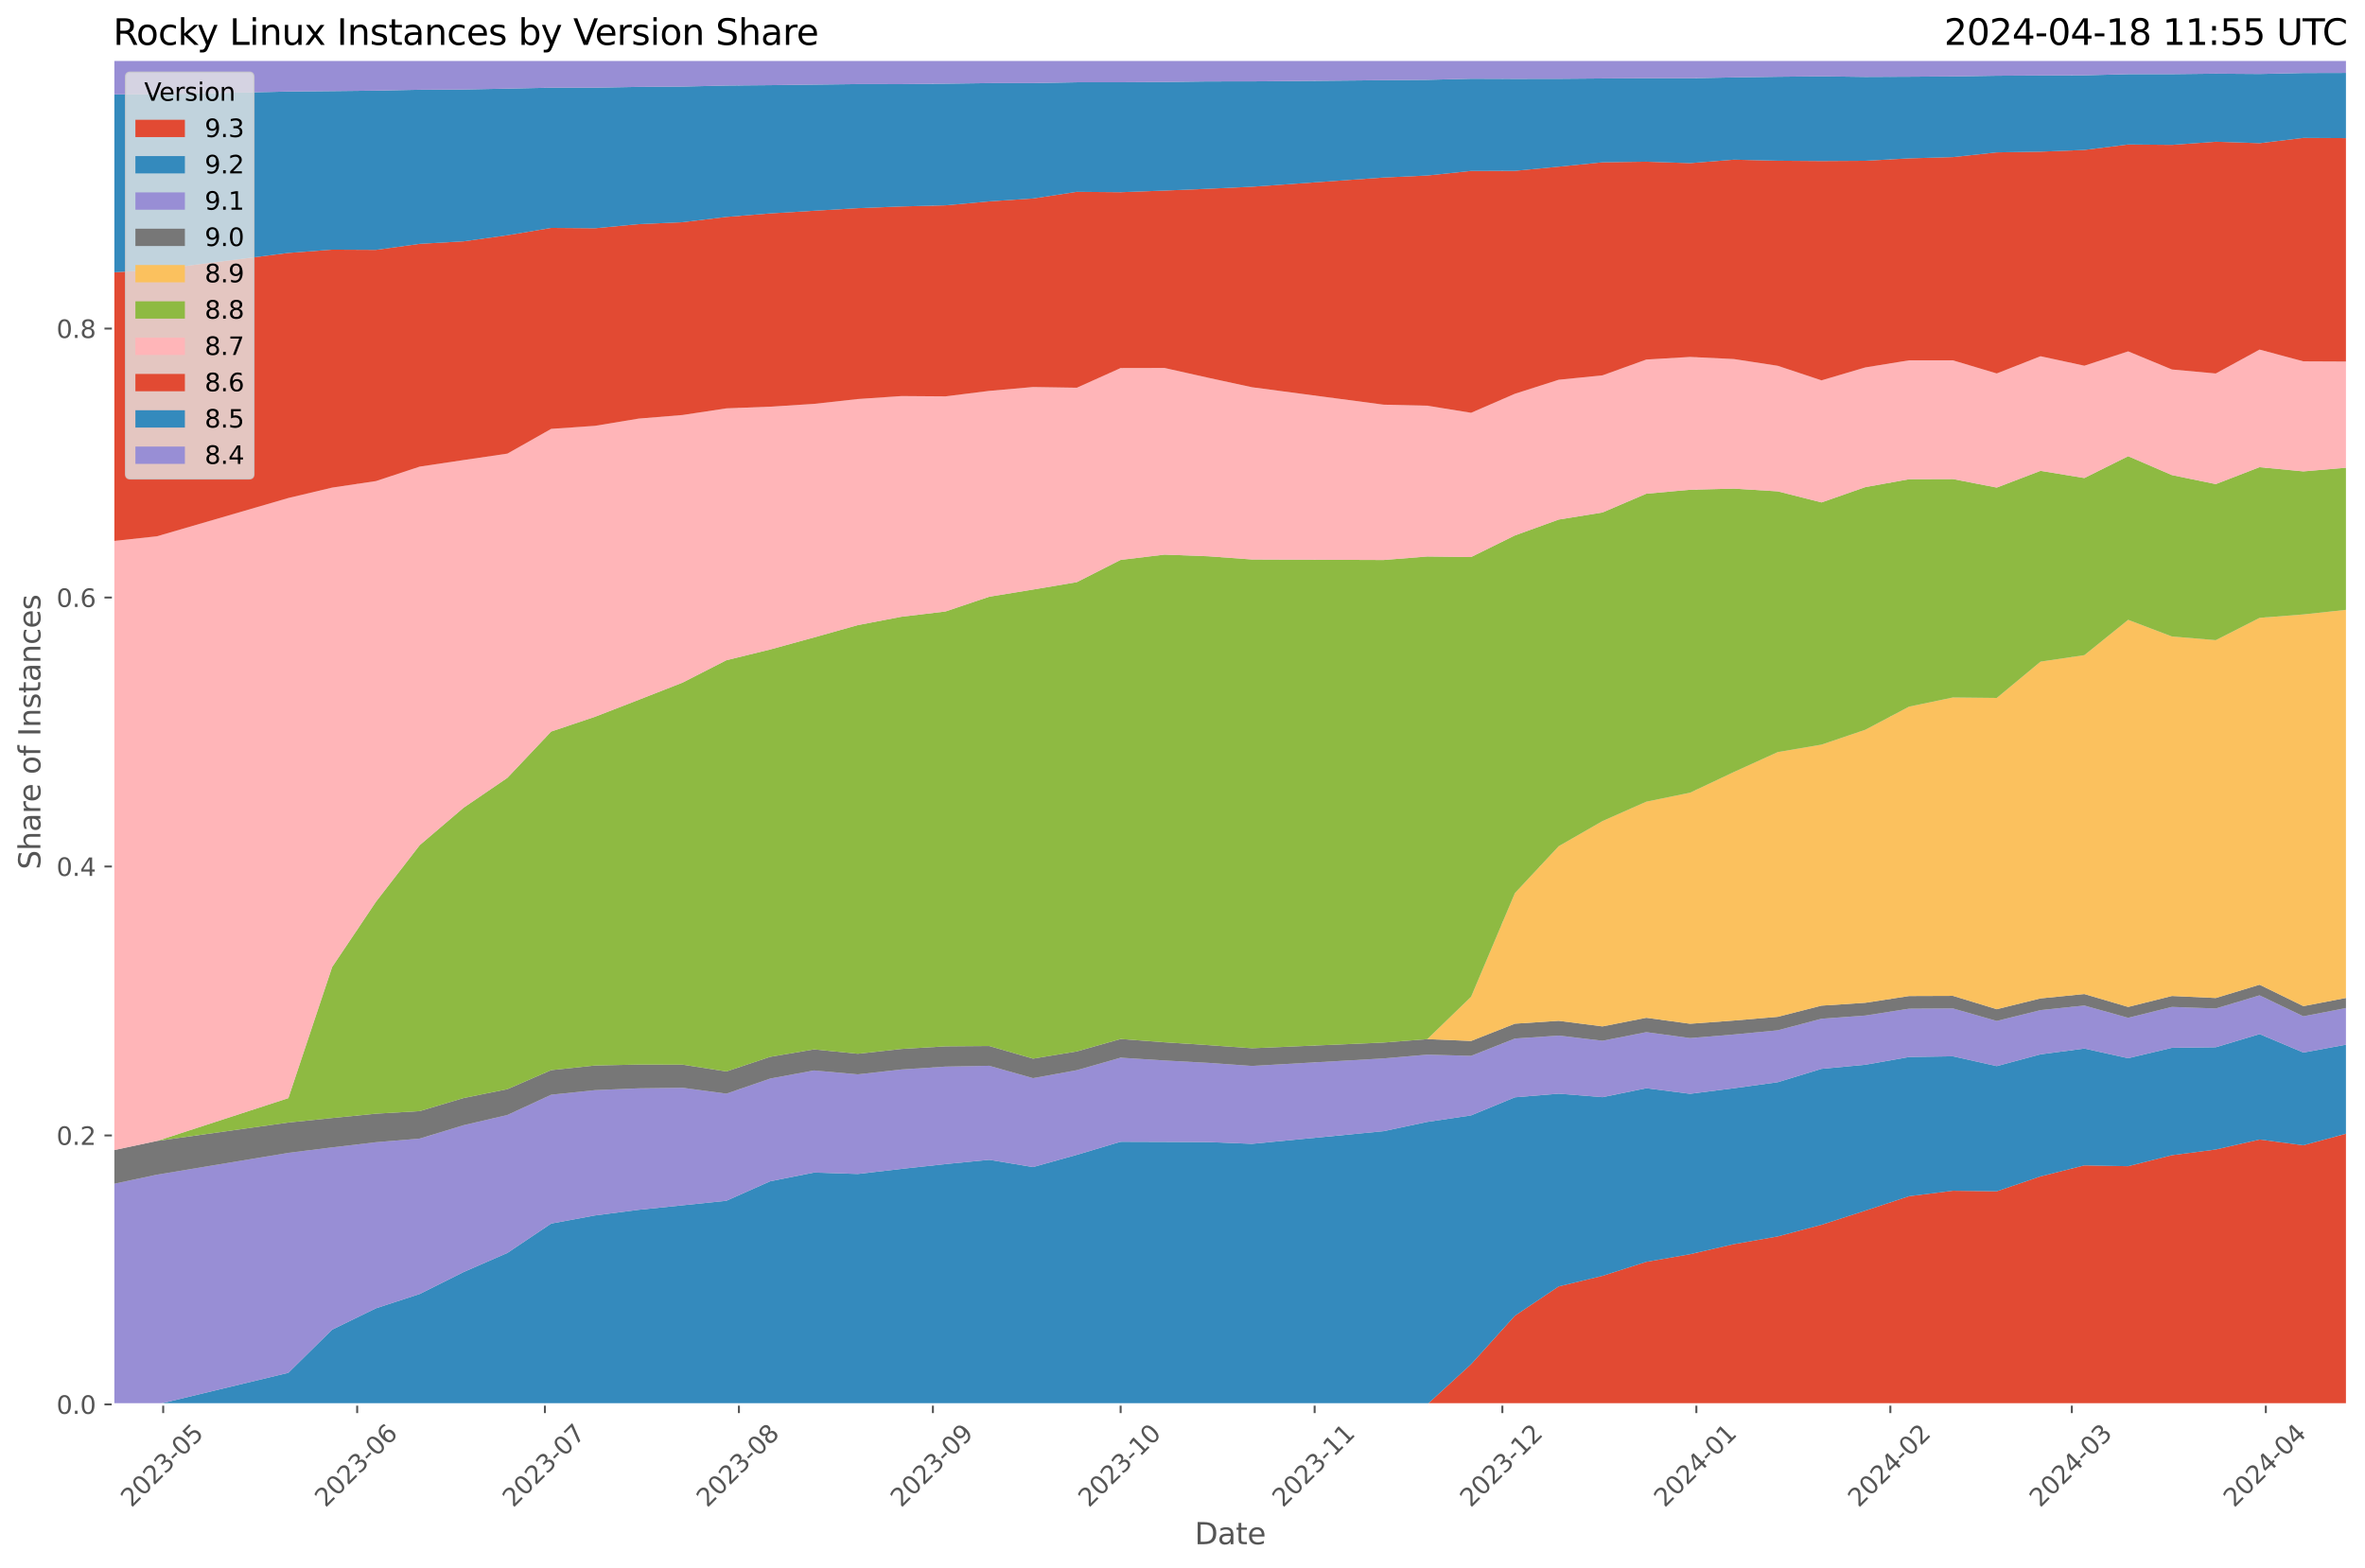 <?xml version="1.0" encoding="utf-8" standalone="no"?>
<!DOCTYPE svg PUBLIC "-//W3C//DTD SVG 1.1//EN"
  "http://www.w3.org/Graphics/SVG/1.1/DTD/svg11.dtd">
<svg xmlns:xlink="http://www.w3.org/1999/xlink" width="955.761pt" height="633.944pt" viewBox="0 0 955.761 633.944" xmlns="http://www.w3.org/2000/svg" version="1.1">
 <defs>
  <style type="text/css">*{stroke-linejoin: round; stroke-linecap: butt}</style>
 </defs>
 <g id="figure_1">
  <g id="patch_1">
   <path d="M 0 633.944 
L 955.761 633.944 
L 955.761 0 
L 0 0 
z
" style="fill: #ffffff"/>
  </g>
  <g id="axes_1">
   <g id="patch_2">
    <path d="M 45.717 567.742 
L 948.561 567.742 
L 948.561 24.142 
L 45.717 24.142 
z
" style="fill: #e5e5e5"/>
   </g>
   <g id="matplotlib.axis_1">
    <g id="xtick_1">
     <g id="line2d_1">
      <path d="M 65.949 567.742 
L 65.949 24.142 
" clip-path="url(#p1d73f375bd)" style="fill: none; stroke: #ffffff; stroke-width: 0.8; stroke-linecap: square"/>
     </g>
     <g id="line2d_2">
      <defs>
       <path id="m4451e8dcea" d="M 0 0 
L 0 3.5 
" style="stroke: #555555; stroke-width: 0.8"/>
      </defs>
      <g>
       <use xlink:href="#m4451e8dcea" x="65.949" y="567.742" style="fill: #555555; stroke: #555555; stroke-width: 0.8"/>
      </g>
     </g>
     <g id="text_1">
      <!-- 2023-05 -->
      <g style="fill: #555555" transform="translate(53.127 609.66)rotate(-45)scale(0.1 -0.1)">
       <defs>
        <path id="DejaVuSans-32" d="M 1228 531 
L 3431 531 
L 3431 0 
L 469 0 
L 469 531 
Q 828 903 1448 1529 
Q 2069 2156 2228 2338 
Q 2531 2678 2651 2914 
Q 2772 3150 2772 3378 
Q 2772 3750 2511 3984 
Q 2250 4219 1831 4219 
Q 1534 4219 1204 4116 
Q 875 4013 500 3803 
L 500 4441 
Q 881 4594 1212 4672 
Q 1544 4750 1819 4750 
Q 2544 4750 2975 4387 
Q 3406 4025 3406 3419 
Q 3406 3131 3298 2873 
Q 3191 2616 2906 2266 
Q 2828 2175 2409 1742 
Q 1991 1309 1228 531 
z
" transform="scale(0.016)"/>
        <path id="DejaVuSans-30" d="M 2034 4250 
Q 1547 4250 1301 3770 
Q 1056 3291 1056 2328 
Q 1056 1369 1301 889 
Q 1547 409 2034 409 
Q 2525 409 2770 889 
Q 3016 1369 3016 2328 
Q 3016 3291 2770 3770 
Q 2525 4250 2034 4250 
z
M 2034 4750 
Q 2819 4750 3233 4129 
Q 3647 3509 3647 2328 
Q 3647 1150 3233 529 
Q 2819 -91 2034 -91 
Q 1250 -91 836 529 
Q 422 1150 422 2328 
Q 422 3509 836 4129 
Q 1250 4750 2034 4750 
z
" transform="scale(0.016)"/>
        <path id="DejaVuSans-33" d="M 2597 2516 
Q 3050 2419 3304 2112 
Q 3559 1806 3559 1356 
Q 3559 666 3084 287 
Q 2609 -91 1734 -91 
Q 1441 -91 1130 -33 
Q 819 25 488 141 
L 488 750 
Q 750 597 1062 519 
Q 1375 441 1716 441 
Q 2309 441 2620 675 
Q 2931 909 2931 1356 
Q 2931 1769 2642 2001 
Q 2353 2234 1838 2234 
L 1294 2234 
L 1294 2753 
L 1863 2753 
Q 2328 2753 2575 2939 
Q 2822 3125 2822 3475 
Q 2822 3834 2567 4026 
Q 2313 4219 1838 4219 
Q 1578 4219 1281 4162 
Q 984 4106 628 3988 
L 628 4550 
Q 988 4650 1302 4700 
Q 1616 4750 1894 4750 
Q 2613 4750 3031 4423 
Q 3450 4097 3450 3541 
Q 3450 3153 3228 2886 
Q 3006 2619 2597 2516 
z
" transform="scale(0.016)"/>
        <path id="DejaVuSans-2d" d="M 313 2009 
L 1997 2009 
L 1997 1497 
L 313 1497 
L 313 2009 
z
" transform="scale(0.016)"/>
        <path id="DejaVuSans-35" d="M 691 4666 
L 3169 4666 
L 3169 4134 
L 1269 4134 
L 1269 2991 
Q 1406 3038 1543 3061 
Q 1681 3084 1819 3084 
Q 2600 3084 3056 2656 
Q 3513 2228 3513 1497 
Q 3513 744 3044 326 
Q 2575 -91 1722 -91 
Q 1428 -91 1123 -41 
Q 819 9 494 109 
L 494 744 
Q 775 591 1075 516 
Q 1375 441 1709 441 
Q 2250 441 2565 725 
Q 2881 1009 2881 1497 
Q 2881 1984 2565 2268 
Q 2250 2553 1709 2553 
Q 1456 2553 1204 2497 
Q 953 2441 691 2322 
L 691 4666 
z
" transform="scale(0.016)"/>
       </defs>
       <use xlink:href="#DejaVuSans-32"/>
       <use xlink:href="#DejaVuSans-30" x="63.623"/>
       <use xlink:href="#DejaVuSans-32" x="127.246"/>
       <use xlink:href="#DejaVuSans-33" x="190.869"/>
       <use xlink:href="#DejaVuSans-2d" x="254.492"/>
       <use xlink:href="#DejaVuSans-30" x="290.576"/>
       <use xlink:href="#DejaVuSans-35" x="354.199"/>
      </g>
     </g>
    </g>
    <g id="xtick_2">
     <g id="line2d_3">
      <path d="M 144.347 567.742 
L 144.347 24.142 
" clip-path="url(#p1d73f375bd)" style="fill: none; stroke: #ffffff; stroke-width: 0.8; stroke-linecap: square"/>
     </g>
     <g id="line2d_4">
      <g>
       <use xlink:href="#m4451e8dcea" x="144.347" y="567.742" style="fill: #555555; stroke: #555555; stroke-width: 0.8"/>
      </g>
     </g>
     <g id="text_2">
      <!-- 2023-06 -->
      <g style="fill: #555555" transform="translate(131.526 609.66)rotate(-45)scale(0.1 -0.1)">
       <defs>
        <path id="DejaVuSans-36" d="M 2113 2584 
Q 1688 2584 1439 2293 
Q 1191 2003 1191 1497 
Q 1191 994 1439 701 
Q 1688 409 2113 409 
Q 2538 409 2786 701 
Q 3034 994 3034 1497 
Q 3034 2003 2786 2293 
Q 2538 2584 2113 2584 
z
M 3366 4563 
L 3366 3988 
Q 3128 4100 2886 4159 
Q 2644 4219 2406 4219 
Q 1781 4219 1451 3797 
Q 1122 3375 1075 2522 
Q 1259 2794 1537 2939 
Q 1816 3084 2150 3084 
Q 2853 3084 3261 2657 
Q 3669 2231 3669 1497 
Q 3669 778 3244 343 
Q 2819 -91 2113 -91 
Q 1303 -91 875 529 
Q 447 1150 447 2328 
Q 447 3434 972 4092 
Q 1497 4750 2381 4750 
Q 2619 4750 2861 4703 
Q 3103 4656 3366 4563 
z
" transform="scale(0.016)"/>
       </defs>
       <use xlink:href="#DejaVuSans-32"/>
       <use xlink:href="#DejaVuSans-30" x="63.623"/>
       <use xlink:href="#DejaVuSans-32" x="127.246"/>
       <use xlink:href="#DejaVuSans-33" x="190.869"/>
       <use xlink:href="#DejaVuSans-2d" x="254.492"/>
       <use xlink:href="#DejaVuSans-30" x="290.576"/>
       <use xlink:href="#DejaVuSans-36" x="354.199"/>
      </g>
     </g>
    </g>
    <g id="xtick_3">
     <g id="line2d_5">
      <path d="M 220.216 567.742 
L 220.216 24.142 
" clip-path="url(#p1d73f375bd)" style="fill: none; stroke: #ffffff; stroke-width: 0.8; stroke-linecap: square"/>
     </g>
     <g id="line2d_6">
      <g>
       <use xlink:href="#m4451e8dcea" x="220.216" y="567.742" style="fill: #555555; stroke: #555555; stroke-width: 0.8"/>
      </g>
     </g>
     <g id="text_3">
      <!-- 2023-07 -->
      <g style="fill: #555555" transform="translate(207.395 609.66)rotate(-45)scale(0.1 -0.1)">
       <defs>
        <path id="DejaVuSans-37" d="M 525 4666 
L 3525 4666 
L 3525 4397 
L 1831 0 
L 1172 0 
L 2766 4134 
L 525 4134 
L 525 4666 
z
" transform="scale(0.016)"/>
       </defs>
       <use xlink:href="#DejaVuSans-32"/>
       <use xlink:href="#DejaVuSans-30" x="63.623"/>
       <use xlink:href="#DejaVuSans-32" x="127.246"/>
       <use xlink:href="#DejaVuSans-33" x="190.869"/>
       <use xlink:href="#DejaVuSans-2d" x="254.492"/>
       <use xlink:href="#DejaVuSans-30" x="290.576"/>
       <use xlink:href="#DejaVuSans-37" x="354.199"/>
      </g>
     </g>
    </g>
    <g id="xtick_4">
     <g id="line2d_7">
      <path d="M 298.614 567.742 
L 298.614 24.142 
" clip-path="url(#p1d73f375bd)" style="fill: none; stroke: #ffffff; stroke-width: 0.8; stroke-linecap: square"/>
     </g>
     <g id="line2d_8">
      <g>
       <use xlink:href="#m4451e8dcea" x="298.614" y="567.742" style="fill: #555555; stroke: #555555; stroke-width: 0.8"/>
      </g>
     </g>
     <g id="text_4">
      <!-- 2023-08 -->
      <g style="fill: #555555" transform="translate(285.793 609.66)rotate(-45)scale(0.1 -0.1)">
       <defs>
        <path id="DejaVuSans-38" d="M 2034 2216 
Q 1584 2216 1326 1975 
Q 1069 1734 1069 1313 
Q 1069 891 1326 650 
Q 1584 409 2034 409 
Q 2484 409 2743 651 
Q 3003 894 3003 1313 
Q 3003 1734 2745 1975 
Q 2488 2216 2034 2216 
z
M 1403 2484 
Q 997 2584 770 2862 
Q 544 3141 544 3541 
Q 544 4100 942 4425 
Q 1341 4750 2034 4750 
Q 2731 4750 3128 4425 
Q 3525 4100 3525 3541 
Q 3525 3141 3298 2862 
Q 3072 2584 2669 2484 
Q 3125 2378 3379 2068 
Q 3634 1759 3634 1313 
Q 3634 634 3220 271 
Q 2806 -91 2034 -91 
Q 1263 -91 848 271 
Q 434 634 434 1313 
Q 434 1759 690 2068 
Q 947 2378 1403 2484 
z
M 1172 3481 
Q 1172 3119 1398 2916 
Q 1625 2713 2034 2713 
Q 2441 2713 2670 2916 
Q 2900 3119 2900 3481 
Q 2900 3844 2670 4047 
Q 2441 4250 2034 4250 
Q 1625 4250 1398 4047 
Q 1172 3844 1172 3481 
z
" transform="scale(0.016)"/>
       </defs>
       <use xlink:href="#DejaVuSans-32"/>
       <use xlink:href="#DejaVuSans-30" x="63.623"/>
       <use xlink:href="#DejaVuSans-32" x="127.246"/>
       <use xlink:href="#DejaVuSans-33" x="190.869"/>
       <use xlink:href="#DejaVuSans-2d" x="254.492"/>
       <use xlink:href="#DejaVuSans-30" x="290.576"/>
       <use xlink:href="#DejaVuSans-38" x="354.199"/>
      </g>
     </g>
    </g>
    <g id="xtick_5">
     <g id="line2d_9">
      <path d="M 377.013 567.742 
L 377.013 24.142 
" clip-path="url(#p1d73f375bd)" style="fill: none; stroke: #ffffff; stroke-width: 0.8; stroke-linecap: square"/>
     </g>
     <g id="line2d_10">
      <g>
       <use xlink:href="#m4451e8dcea" x="377.013" y="567.742" style="fill: #555555; stroke: #555555; stroke-width: 0.8"/>
      </g>
     </g>
     <g id="text_5">
      <!-- 2023-09 -->
      <g style="fill: #555555" transform="translate(364.191 609.66)rotate(-45)scale(0.1 -0.1)">
       <defs>
        <path id="DejaVuSans-39" d="M 703 97 
L 703 672 
Q 941 559 1184 500 
Q 1428 441 1663 441 
Q 2288 441 2617 861 
Q 2947 1281 2994 2138 
Q 2813 1869 2534 1725 
Q 2256 1581 1919 1581 
Q 1219 1581 811 2004 
Q 403 2428 403 3163 
Q 403 3881 828 4315 
Q 1253 4750 1959 4750 
Q 2769 4750 3195 4129 
Q 3622 3509 3622 2328 
Q 3622 1225 3098 567 
Q 2575 -91 1691 -91 
Q 1453 -91 1209 -44 
Q 966 3 703 97 
z
M 1959 2075 
Q 2384 2075 2632 2365 
Q 2881 2656 2881 3163 
Q 2881 3666 2632 3958 
Q 2384 4250 1959 4250 
Q 1534 4250 1286 3958 
Q 1038 3666 1038 3163 
Q 1038 2656 1286 2365 
Q 1534 2075 1959 2075 
z
" transform="scale(0.016)"/>
       </defs>
       <use xlink:href="#DejaVuSans-32"/>
       <use xlink:href="#DejaVuSans-30" x="63.623"/>
       <use xlink:href="#DejaVuSans-32" x="127.246"/>
       <use xlink:href="#DejaVuSans-33" x="190.869"/>
       <use xlink:href="#DejaVuSans-2d" x="254.492"/>
       <use xlink:href="#DejaVuSans-30" x="290.576"/>
       <use xlink:href="#DejaVuSans-39" x="354.199"/>
      </g>
     </g>
    </g>
    <g id="xtick_6">
     <g id="line2d_11">
      <path d="M 452.882 567.742 
L 452.882 24.142 
" clip-path="url(#p1d73f375bd)" style="fill: none; stroke: #ffffff; stroke-width: 0.8; stroke-linecap: square"/>
     </g>
     <g id="line2d_12">
      <g>
       <use xlink:href="#m4451e8dcea" x="452.882" y="567.742" style="fill: #555555; stroke: #555555; stroke-width: 0.8"/>
      </g>
     </g>
     <g id="text_6">
      <!-- 2023-10 -->
      <g style="fill: #555555" transform="translate(440.061 609.66)rotate(-45)scale(0.1 -0.1)">
       <defs>
        <path id="DejaVuSans-31" d="M 794 531 
L 1825 531 
L 1825 4091 
L 703 3866 
L 703 4441 
L 1819 4666 
L 2450 4666 
L 2450 531 
L 3481 531 
L 3481 0 
L 794 0 
L 794 531 
z
" transform="scale(0.016)"/>
       </defs>
       <use xlink:href="#DejaVuSans-32"/>
       <use xlink:href="#DejaVuSans-30" x="63.623"/>
       <use xlink:href="#DejaVuSans-32" x="127.246"/>
       <use xlink:href="#DejaVuSans-33" x="190.869"/>
       <use xlink:href="#DejaVuSans-2d" x="254.492"/>
       <use xlink:href="#DejaVuSans-31" x="290.576"/>
       <use xlink:href="#DejaVuSans-30" x="354.199"/>
      </g>
     </g>
    </g>
    <g id="xtick_7">
     <g id="line2d_13">
      <path d="M 531.28 567.742 
L 531.28 24.142 
" clip-path="url(#p1d73f375bd)" style="fill: none; stroke: #ffffff; stroke-width: 0.8; stroke-linecap: square"/>
     </g>
     <g id="line2d_14">
      <g>
       <use xlink:href="#m4451e8dcea" x="531.28" y="567.742" style="fill: #555555; stroke: #555555; stroke-width: 0.8"/>
      </g>
     </g>
     <g id="text_7">
      <!-- 2023-11 -->
      <g style="fill: #555555" transform="translate(518.459 609.66)rotate(-45)scale(0.1 -0.1)">
       <use xlink:href="#DejaVuSans-32"/>
       <use xlink:href="#DejaVuSans-30" x="63.623"/>
       <use xlink:href="#DejaVuSans-32" x="127.246"/>
       <use xlink:href="#DejaVuSans-33" x="190.869"/>
       <use xlink:href="#DejaVuSans-2d" x="254.492"/>
       <use xlink:href="#DejaVuSans-31" x="290.576"/>
       <use xlink:href="#DejaVuSans-31" x="354.199"/>
      </g>
     </g>
    </g>
    <g id="xtick_8">
     <g id="line2d_15">
      <path d="M 607.149 567.742 
L 607.149 24.142 
" clip-path="url(#p1d73f375bd)" style="fill: none; stroke: #ffffff; stroke-width: 0.8; stroke-linecap: square"/>
     </g>
     <g id="line2d_16">
      <g>
       <use xlink:href="#m4451e8dcea" x="607.149" y="567.742" style="fill: #555555; stroke: #555555; stroke-width: 0.8"/>
      </g>
     </g>
     <g id="text_8">
      <!-- 2023-12 -->
      <g style="fill: #555555" transform="translate(594.328 609.66)rotate(-45)scale(0.1 -0.1)">
       <use xlink:href="#DejaVuSans-32"/>
       <use xlink:href="#DejaVuSans-30" x="63.623"/>
       <use xlink:href="#DejaVuSans-32" x="127.246"/>
       <use xlink:href="#DejaVuSans-33" x="190.869"/>
       <use xlink:href="#DejaVuSans-2d" x="254.492"/>
       <use xlink:href="#DejaVuSans-31" x="290.576"/>
       <use xlink:href="#DejaVuSans-32" x="354.199"/>
      </g>
     </g>
    </g>
    <g id="xtick_9">
     <g id="line2d_17">
      <path d="M 685.547 567.742 
L 685.547 24.142 
" clip-path="url(#p1d73f375bd)" style="fill: none; stroke: #ffffff; stroke-width: 0.8; stroke-linecap: square"/>
     </g>
     <g id="line2d_18">
      <g>
       <use xlink:href="#m4451e8dcea" x="685.547" y="567.742" style="fill: #555555; stroke: #555555; stroke-width: 0.8"/>
      </g>
     </g>
     <g id="text_9">
      <!-- 2024-01 -->
      <g style="fill: #555555" transform="translate(672.726 609.66)rotate(-45)scale(0.1 -0.1)">
       <defs>
        <path id="DejaVuSans-34" d="M 2419 4116 
L 825 1625 
L 2419 1625 
L 2419 4116 
z
M 2253 4666 
L 3047 4666 
L 3047 1625 
L 3713 1625 
L 3713 1100 
L 3047 1100 
L 3047 0 
L 2419 0 
L 2419 1100 
L 313 1100 
L 313 1709 
L 2253 4666 
z
" transform="scale(0.016)"/>
       </defs>
       <use xlink:href="#DejaVuSans-32"/>
       <use xlink:href="#DejaVuSans-30" x="63.623"/>
       <use xlink:href="#DejaVuSans-32" x="127.246"/>
       <use xlink:href="#DejaVuSans-34" x="190.869"/>
       <use xlink:href="#DejaVuSans-2d" x="254.492"/>
       <use xlink:href="#DejaVuSans-30" x="290.576"/>
       <use xlink:href="#DejaVuSans-31" x="354.199"/>
      </g>
     </g>
    </g>
    <g id="xtick_10">
     <g id="line2d_19">
      <path d="M 763.946 567.742 
L 763.946 24.142 
" clip-path="url(#p1d73f375bd)" style="fill: none; stroke: #ffffff; stroke-width: 0.8; stroke-linecap: square"/>
     </g>
     <g id="line2d_20">
      <g>
       <use xlink:href="#m4451e8dcea" x="763.946" y="567.742" style="fill: #555555; stroke: #555555; stroke-width: 0.8"/>
      </g>
     </g>
     <g id="text_10">
      <!-- 2024-02 -->
      <g style="fill: #555555" transform="translate(751.124 609.66)rotate(-45)scale(0.1 -0.1)">
       <use xlink:href="#DejaVuSans-32"/>
       <use xlink:href="#DejaVuSans-30" x="63.623"/>
       <use xlink:href="#DejaVuSans-32" x="127.246"/>
       <use xlink:href="#DejaVuSans-34" x="190.869"/>
       <use xlink:href="#DejaVuSans-2d" x="254.492"/>
       <use xlink:href="#DejaVuSans-30" x="290.576"/>
       <use xlink:href="#DejaVuSans-32" x="354.199"/>
      </g>
     </g>
    </g>
    <g id="xtick_11">
     <g id="line2d_21">
      <path d="M 837.286 567.742 
L 837.286 24.142 
" clip-path="url(#p1d73f375bd)" style="fill: none; stroke: #ffffff; stroke-width: 0.8; stroke-linecap: square"/>
     </g>
     <g id="line2d_22">
      <g>
       <use xlink:href="#m4451e8dcea" x="837.286" y="567.742" style="fill: #555555; stroke: #555555; stroke-width: 0.8"/>
      </g>
     </g>
     <g id="text_11">
      <!-- 2024-03 -->
      <g style="fill: #555555" transform="translate(824.465 609.66)rotate(-45)scale(0.1 -0.1)">
       <use xlink:href="#DejaVuSans-32"/>
       <use xlink:href="#DejaVuSans-30" x="63.623"/>
       <use xlink:href="#DejaVuSans-32" x="127.246"/>
       <use xlink:href="#DejaVuSans-34" x="190.869"/>
       <use xlink:href="#DejaVuSans-2d" x="254.492"/>
       <use xlink:href="#DejaVuSans-30" x="290.576"/>
       <use xlink:href="#DejaVuSans-33" x="354.199"/>
      </g>
     </g>
    </g>
    <g id="xtick_12">
     <g id="line2d_23">
      <path d="M 915.684 567.742 
L 915.684 24.142 
" clip-path="url(#p1d73f375bd)" style="fill: none; stroke: #ffffff; stroke-width: 0.8; stroke-linecap: square"/>
     </g>
     <g id="line2d_24">
      <g>
       <use xlink:href="#m4451e8dcea" x="915.684" y="567.742" style="fill: #555555; stroke: #555555; stroke-width: 0.8"/>
      </g>
     </g>
     <g id="text_12">
      <!-- 2024-04 -->
      <g style="fill: #555555" transform="translate(902.863 609.66)rotate(-45)scale(0.1 -0.1)">
       <use xlink:href="#DejaVuSans-32"/>
       <use xlink:href="#DejaVuSans-30" x="63.623"/>
       <use xlink:href="#DejaVuSans-32" x="127.246"/>
       <use xlink:href="#DejaVuSans-34" x="190.869"/>
       <use xlink:href="#DejaVuSans-2d" x="254.492"/>
       <use xlink:href="#DejaVuSans-30" x="290.576"/>
       <use xlink:href="#DejaVuSans-34" x="354.199"/>
      </g>
     </g>
    </g>
    <g id="text_13">
     <!-- Date -->
     <g style="fill: #555555" transform="translate(482.798 624.248)scale(0.12 -0.12)">
      <defs>
       <path id="DejaVuSans-44" d="M 1259 4147 
L 1259 519 
L 2022 519 
Q 2988 519 3436 956 
Q 3884 1394 3884 2338 
Q 3884 3275 3436 3711 
Q 2988 4147 2022 4147 
L 1259 4147 
z
M 628 4666 
L 1925 4666 
Q 3281 4666 3915 4102 
Q 4550 3538 4550 2338 
Q 4550 1131 3912 565 
Q 3275 0 1925 0 
L 628 0 
L 628 4666 
z
" transform="scale(0.016)"/>
       <path id="DejaVuSans-61" d="M 2194 1759 
Q 1497 1759 1228 1600 
Q 959 1441 959 1056 
Q 959 750 1161 570 
Q 1363 391 1709 391 
Q 2188 391 2477 730 
Q 2766 1069 2766 1631 
L 2766 1759 
L 2194 1759 
z
M 3341 1997 
L 3341 0 
L 2766 0 
L 2766 531 
Q 2569 213 2275 61 
Q 1981 -91 1556 -91 
Q 1019 -91 701 211 
Q 384 513 384 1019 
Q 384 1609 779 1909 
Q 1175 2209 1959 2209 
L 2766 2209 
L 2766 2266 
Q 2766 2663 2505 2880 
Q 2244 3097 1772 3097 
Q 1472 3097 1187 3025 
Q 903 2953 641 2809 
L 641 3341 
Q 956 3463 1253 3523 
Q 1550 3584 1831 3584 
Q 2591 3584 2966 3190 
Q 3341 2797 3341 1997 
z
" transform="scale(0.016)"/>
       <path id="DejaVuSans-74" d="M 1172 4494 
L 1172 3500 
L 2356 3500 
L 2356 3053 
L 1172 3053 
L 1172 1153 
Q 1172 725 1289 603 
Q 1406 481 1766 481 
L 2356 481 
L 2356 0 
L 1766 0 
Q 1100 0 847 248 
Q 594 497 594 1153 
L 594 3053 
L 172 3053 
L 172 3500 
L 594 3500 
L 594 4494 
L 1172 4494 
z
" transform="scale(0.016)"/>
       <path id="DejaVuSans-65" d="M 3597 1894 
L 3597 1613 
L 953 1613 
Q 991 1019 1311 708 
Q 1631 397 2203 397 
Q 2534 397 2845 478 
Q 3156 559 3463 722 
L 3463 178 
Q 3153 47 2828 -22 
Q 2503 -91 2169 -91 
Q 1331 -91 842 396 
Q 353 884 353 1716 
Q 353 2575 817 3079 
Q 1281 3584 2069 3584 
Q 2775 3584 3186 3129 
Q 3597 2675 3597 1894 
z
M 3022 2063 
Q 3016 2534 2758 2815 
Q 2500 3097 2075 3097 
Q 1594 3097 1305 2825 
Q 1016 2553 972 2059 
L 3022 2063 
z
" transform="scale(0.016)"/>
      </defs>
      <use xlink:href="#DejaVuSans-44"/>
      <use xlink:href="#DejaVuSans-61" x="77.002"/>
      <use xlink:href="#DejaVuSans-74" x="138.281"/>
      <use xlink:href="#DejaVuSans-65" x="177.49"/>
     </g>
    </g>
   </g>
   <g id="matplotlib.axis_2">
    <g id="ytick_1">
     <g id="line2d_25">
      <path d="M 45.717 567.742 
L 948.561 567.742 
" clip-path="url(#p1d73f375bd)" style="fill: none; stroke: #ffffff; stroke-width: 0.8; stroke-linecap: square"/>
     </g>
     <g id="line2d_26">
      <defs>
       <path id="m8e85ae5df8" d="M 0 0 
L -3.5 0 
" style="stroke: #555555; stroke-width: 0.8"/>
      </defs>
      <g>
       <use xlink:href="#m8e85ae5df8" x="45.717" y="567.742" style="fill: #555555; stroke: #555555; stroke-width: 0.8"/>
      </g>
     </g>
     <g id="text_14">
      <!-- 0.0 -->
      <g style="fill: #555555" transform="translate(22.814 571.541)scale(0.1 -0.1)">
       <defs>
        <path id="DejaVuSans-2e" d="M 684 794 
L 1344 794 
L 1344 0 
L 684 0 
L 684 794 
z
" transform="scale(0.016)"/>
       </defs>
       <use xlink:href="#DejaVuSans-30"/>
       <use xlink:href="#DejaVuSans-2e" x="63.623"/>
       <use xlink:href="#DejaVuSans-30" x="95.41"/>
      </g>
     </g>
    </g>
    <g id="ytick_2">
     <g id="line2d_27">
      <path d="M 45.717 459.013 
L 948.561 459.013 
" clip-path="url(#p1d73f375bd)" style="fill: none; stroke: #ffffff; stroke-width: 0.8; stroke-linecap: square"/>
     </g>
     <g id="line2d_28">
      <g>
       <use xlink:href="#m8e85ae5df8" x="45.717" y="459.013" style="fill: #555555; stroke: #555555; stroke-width: 0.8"/>
      </g>
     </g>
     <g id="text_15">
      <!-- 0.2 -->
      <g style="fill: #555555" transform="translate(22.814 462.812)scale(0.1 -0.1)">
       <use xlink:href="#DejaVuSans-30"/>
       <use xlink:href="#DejaVuSans-2e" x="63.623"/>
       <use xlink:href="#DejaVuSans-32" x="95.41"/>
      </g>
     </g>
    </g>
    <g id="ytick_3">
     <g id="line2d_29">
      <path d="M 45.717 350.283 
L 948.561 350.283 
" clip-path="url(#p1d73f375bd)" style="fill: none; stroke: #ffffff; stroke-width: 0.8; stroke-linecap: square"/>
     </g>
     <g id="line2d_30">
      <g>
       <use xlink:href="#m8e85ae5df8" x="45.717" y="350.283" style="fill: #555555; stroke: #555555; stroke-width: 0.8"/>
      </g>
     </g>
     <g id="text_16">
      <!-- 0.4 -->
      <g style="fill: #555555" transform="translate(22.814 354.082)scale(0.1 -0.1)">
       <use xlink:href="#DejaVuSans-30"/>
       <use xlink:href="#DejaVuSans-2e" x="63.623"/>
       <use xlink:href="#DejaVuSans-34" x="95.41"/>
      </g>
     </g>
    </g>
    <g id="ytick_4">
     <g id="line2d_31">
      <path d="M 45.717 241.554 
L 948.561 241.554 
" clip-path="url(#p1d73f375bd)" style="fill: none; stroke: #ffffff; stroke-width: 0.8; stroke-linecap: square"/>
     </g>
     <g id="line2d_32">
      <g>
       <use xlink:href="#m8e85ae5df8" x="45.717" y="241.554" style="fill: #555555; stroke: #555555; stroke-width: 0.8"/>
      </g>
     </g>
     <g id="text_17">
      <!-- 0.6 -->
      <g style="fill: #555555" transform="translate(22.814 245.353)scale(0.1 -0.1)">
       <use xlink:href="#DejaVuSans-30"/>
       <use xlink:href="#DejaVuSans-2e" x="63.623"/>
       <use xlink:href="#DejaVuSans-36" x="95.41"/>
      </g>
     </g>
    </g>
    <g id="ytick_5">
     <g id="line2d_33">
      <path d="M 45.717 132.825 
L 948.561 132.825 
" clip-path="url(#p1d73f375bd)" style="fill: none; stroke: #ffffff; stroke-width: 0.8; stroke-linecap: square"/>
     </g>
     <g id="line2d_34">
      <g>
       <use xlink:href="#m8e85ae5df8" x="45.717" y="132.825" style="fill: #555555; stroke: #555555; stroke-width: 0.8"/>
      </g>
     </g>
     <g id="text_18">
      <!-- 0.8 -->
      <g style="fill: #555555" transform="translate(22.814 136.624)scale(0.1 -0.1)">
       <use xlink:href="#DejaVuSans-30"/>
       <use xlink:href="#DejaVuSans-2e" x="63.623"/>
       <use xlink:href="#DejaVuSans-38" x="95.41"/>
      </g>
     </g>
    </g>
    <g id="text_19">
     <!-- Share of Instances -->
     <g style="fill: #555555" transform="translate(16.318 351.497)rotate(-90)scale(0.12 -0.12)">
      <defs>
       <path id="DejaVuSans-53" d="M 3425 4513 
L 3425 3897 
Q 3066 4069 2747 4153 
Q 2428 4238 2131 4238 
Q 1616 4238 1336 4038 
Q 1056 3838 1056 3469 
Q 1056 3159 1242 3001 
Q 1428 2844 1947 2747 
L 2328 2669 
Q 3034 2534 3370 2195 
Q 3706 1856 3706 1288 
Q 3706 609 3251 259 
Q 2797 -91 1919 -91 
Q 1588 -91 1214 -16 
Q 841 59 441 206 
L 441 856 
Q 825 641 1194 531 
Q 1563 422 1919 422 
Q 2459 422 2753 634 
Q 3047 847 3047 1241 
Q 3047 1584 2836 1778 
Q 2625 1972 2144 2069 
L 1759 2144 
Q 1053 2284 737 2584 
Q 422 2884 422 3419 
Q 422 4038 858 4394 
Q 1294 4750 2059 4750 
Q 2388 4750 2728 4690 
Q 3069 4631 3425 4513 
z
" transform="scale(0.016)"/>
       <path id="DejaVuSans-68" d="M 3513 2113 
L 3513 0 
L 2938 0 
L 2938 2094 
Q 2938 2591 2744 2837 
Q 2550 3084 2163 3084 
Q 1697 3084 1428 2787 
Q 1159 2491 1159 1978 
L 1159 0 
L 581 0 
L 581 4863 
L 1159 4863 
L 1159 2956 
Q 1366 3272 1645 3428 
Q 1925 3584 2291 3584 
Q 2894 3584 3203 3211 
Q 3513 2838 3513 2113 
z
" transform="scale(0.016)"/>
       <path id="DejaVuSans-72" d="M 2631 2963 
Q 2534 3019 2420 3045 
Q 2306 3072 2169 3072 
Q 1681 3072 1420 2755 
Q 1159 2438 1159 1844 
L 1159 0 
L 581 0 
L 581 3500 
L 1159 3500 
L 1159 2956 
Q 1341 3275 1631 3429 
Q 1922 3584 2338 3584 
Q 2397 3584 2469 3576 
Q 2541 3569 2628 3553 
L 2631 2963 
z
" transform="scale(0.016)"/>
       <path id="DejaVuSans-20" transform="scale(0.016)"/>
       <path id="DejaVuSans-6f" d="M 1959 3097 
Q 1497 3097 1228 2736 
Q 959 2375 959 1747 
Q 959 1119 1226 758 
Q 1494 397 1959 397 
Q 2419 397 2687 759 
Q 2956 1122 2956 1747 
Q 2956 2369 2687 2733 
Q 2419 3097 1959 3097 
z
M 1959 3584 
Q 2709 3584 3137 3096 
Q 3566 2609 3566 1747 
Q 3566 888 3137 398 
Q 2709 -91 1959 -91 
Q 1206 -91 779 398 
Q 353 888 353 1747 
Q 353 2609 779 3096 
Q 1206 3584 1959 3584 
z
" transform="scale(0.016)"/>
       <path id="DejaVuSans-66" d="M 2375 4863 
L 2375 4384 
L 1825 4384 
Q 1516 4384 1395 4259 
Q 1275 4134 1275 3809 
L 1275 3500 
L 2222 3500 
L 2222 3053 
L 1275 3053 
L 1275 0 
L 697 0 
L 697 3053 
L 147 3053 
L 147 3500 
L 697 3500 
L 697 3744 
Q 697 4328 969 4595 
Q 1241 4863 1831 4863 
L 2375 4863 
z
" transform="scale(0.016)"/>
       <path id="DejaVuSans-49" d="M 628 4666 
L 1259 4666 
L 1259 0 
L 628 0 
L 628 4666 
z
" transform="scale(0.016)"/>
       <path id="DejaVuSans-6e" d="M 3513 2113 
L 3513 0 
L 2938 0 
L 2938 2094 
Q 2938 2591 2744 2837 
Q 2550 3084 2163 3084 
Q 1697 3084 1428 2787 
Q 1159 2491 1159 1978 
L 1159 0 
L 581 0 
L 581 3500 
L 1159 3500 
L 1159 2956 
Q 1366 3272 1645 3428 
Q 1925 3584 2291 3584 
Q 2894 3584 3203 3211 
Q 3513 2838 3513 2113 
z
" transform="scale(0.016)"/>
       <path id="DejaVuSans-73" d="M 2834 3397 
L 2834 2853 
Q 2591 2978 2328 3040 
Q 2066 3103 1784 3103 
Q 1356 3103 1142 2972 
Q 928 2841 928 2578 
Q 928 2378 1081 2264 
Q 1234 2150 1697 2047 
L 1894 2003 
Q 2506 1872 2764 1633 
Q 3022 1394 3022 966 
Q 3022 478 2636 193 
Q 2250 -91 1575 -91 
Q 1294 -91 989 -36 
Q 684 19 347 128 
L 347 722 
Q 666 556 975 473 
Q 1284 391 1588 391 
Q 1994 391 2212 530 
Q 2431 669 2431 922 
Q 2431 1156 2273 1281 
Q 2116 1406 1581 1522 
L 1381 1569 
Q 847 1681 609 1914 
Q 372 2147 372 2553 
Q 372 3047 722 3315 
Q 1072 3584 1716 3584 
Q 2034 3584 2315 3537 
Q 2597 3491 2834 3397 
z
" transform="scale(0.016)"/>
       <path id="DejaVuSans-63" d="M 3122 3366 
L 3122 2828 
Q 2878 2963 2633 3030 
Q 2388 3097 2138 3097 
Q 1578 3097 1268 2742 
Q 959 2388 959 1747 
Q 959 1106 1268 751 
Q 1578 397 2138 397 
Q 2388 397 2633 464 
Q 2878 531 3122 666 
L 3122 134 
Q 2881 22 2623 -34 
Q 2366 -91 2075 -91 
Q 1284 -91 818 406 
Q 353 903 353 1747 
Q 353 2603 823 3093 
Q 1294 3584 2113 3584 
Q 2378 3584 2631 3529 
Q 2884 3475 3122 3366 
z
" transform="scale(0.016)"/>
      </defs>
      <use xlink:href="#DejaVuSans-53"/>
      <use xlink:href="#DejaVuSans-68" x="63.477"/>
      <use xlink:href="#DejaVuSans-61" x="126.855"/>
      <use xlink:href="#DejaVuSans-72" x="188.135"/>
      <use xlink:href="#DejaVuSans-65" x="226.998"/>
      <use xlink:href="#DejaVuSans-20" x="288.521"/>
      <use xlink:href="#DejaVuSans-6f" x="320.309"/>
      <use xlink:href="#DejaVuSans-66" x="381.49"/>
      <use xlink:href="#DejaVuSans-20" x="416.695"/>
      <use xlink:href="#DejaVuSans-49" x="448.482"/>
      <use xlink:href="#DejaVuSans-6e" x="477.975"/>
      <use xlink:href="#DejaVuSans-73" x="541.354"/>
      <use xlink:href="#DejaVuSans-74" x="593.453"/>
      <use xlink:href="#DejaVuSans-61" x="632.662"/>
      <use xlink:href="#DejaVuSans-6e" x="693.941"/>
      <use xlink:href="#DejaVuSans-63" x="757.32"/>
      <use xlink:href="#DejaVuSans-65" x="812.301"/>
      <use xlink:href="#DejaVuSans-73" x="873.824"/>
     </g>
    </g>
   </g>
   <g id="PolyCollection_1">
    <path d="M 45.717 567.742 
L 45.717 567.742 
L 63.42 567.742 
L 116.528 567.742 
L 134.231 567.742 
L 151.934 567.742 
L 169.637 567.742 
L 187.339 567.742 
L 205.042 567.742 
L 222.745 567.742 
L 240.448 567.742 
L 258.151 567.742 
L 275.854 567.742 
L 293.556 567.742 
L 311.259 567.742 
L 328.962 567.742 
L 346.665 567.742 
L 364.368 567.742 
L 382.071 567.742 
L 399.773 567.742 
L 417.476 567.742 
L 435.179 567.742 
L 452.882 567.742 
L 470.585 567.742 
L 488.287 567.742 
L 505.99 567.742 
L 559.099 567.742 
L 576.802 567.742 
L 594.504 567.742 
L 612.207 567.742 
L 629.91 567.742 
L 647.613 567.742 
L 665.316 567.742 
L 683.019 567.742 
L 700.721 567.742 
L 718.424 567.742 
L 736.127 567.742 
L 753.83 567.742 
L 771.533 567.742 
L 789.235 567.742 
L 806.938 567.742 
L 824.641 567.742 
L 842.344 567.742 
L 860.047 567.742 
L 877.75 567.742 
L 895.452 567.742 
L 913.155 567.742 
L 930.858 567.742 
L 948.561 567.742 
L 948.561 458.167 
L 948.561 458.167 
L 930.858 462.966 
L 913.155 460.656 
L 895.452 464.682 
L 877.75 466.973 
L 860.047 471.431 
L 842.344 471.107 
L 824.641 475.542 
L 806.938 481.573 
L 789.235 481.346 
L 771.533 483.557 
L 753.83 489.392 
L 736.127 495.105 
L 718.424 499.815 
L 700.721 502.929 
L 683.019 507.003 
L 665.316 510.088 
L 647.613 515.754 
L 629.91 520.027 
L 612.207 531.883 
L 594.504 551.477 
L 576.802 567.691 
L 559.099 567.741 
L 505.99 567.742 
L 488.287 567.742 
L 470.585 567.742 
L 452.882 567.742 
L 435.179 567.742 
L 417.476 567.742 
L 399.773 567.742 
L 382.071 567.742 
L 364.368 567.742 
L 346.665 567.742 
L 328.962 567.742 
L 311.259 567.742 
L 293.556 567.742 
L 275.854 567.742 
L 258.151 567.742 
L 240.448 567.742 
L 222.745 567.742 
L 205.042 567.742 
L 187.339 567.742 
L 169.637 567.742 
L 151.934 567.742 
L 134.231 567.742 
L 116.528 567.742 
L 63.42 567.742 
L 45.717 567.742 
z
" clip-path="url(#p1d73f375bd)" style="fill: #e24a33"/>
   </g>
   <g id="PolyCollection_2">
    <path d="M 45.717 567.742 
L 45.717 567.742 
L 63.42 567.742 
L 116.528 567.742 
L 134.231 567.742 
L 151.934 567.742 
L 169.637 567.742 
L 187.339 567.742 
L 205.042 567.742 
L 222.745 567.742 
L 240.448 567.742 
L 258.151 567.742 
L 275.854 567.742 
L 293.556 567.742 
L 311.259 567.742 
L 328.962 567.742 
L 346.665 567.742 
L 364.368 567.742 
L 382.071 567.742 
L 399.773 567.742 
L 417.476 567.742 
L 435.179 567.742 
L 452.882 567.742 
L 470.585 567.742 
L 488.287 567.742 
L 505.99 567.742 
L 559.099 567.741 
L 576.802 567.691 
L 594.504 551.477 
L 612.207 531.883 
L 629.91 520.027 
L 647.613 515.754 
L 665.316 510.088 
L 683.019 507.003 
L 700.721 502.929 
L 718.424 499.815 
L 736.127 495.105 
L 753.83 489.392 
L 771.533 483.557 
L 789.235 481.346 
L 806.938 481.573 
L 824.641 475.542 
L 842.344 471.107 
L 860.047 471.431 
L 877.75 466.973 
L 895.452 464.682 
L 913.155 460.656 
L 930.858 462.966 
L 948.561 458.167 
L 948.561 422.218 
L 948.561 422.218 
L 930.858 425.484 
L 913.155 418.024 
L 895.452 423.343 
L 877.75 423.567 
L 860.047 427.781 
L 842.344 423.871 
L 824.641 426.211 
L 806.938 430.969 
L 789.235 427.004 
L 771.533 427.285 
L 753.83 430.415 
L 736.127 432.073 
L 718.424 437.479 
L 700.721 439.91 
L 683.019 442.165 
L 665.316 439.915 
L 647.613 443.524 
L 629.91 442.112 
L 612.207 443.579 
L 594.504 450.89 
L 576.802 453.522 
L 559.099 457.275 
L 505.99 462.386 
L 488.287 461.689 
L 470.585 461.602 
L 452.882 461.543 
L 435.179 466.831 
L 417.476 471.784 
L 399.773 468.845 
L 382.071 470.577 
L 364.368 472.509 
L 346.665 474.567 
L 328.962 474.003 
L 311.259 477.523 
L 293.556 485.404 
L 275.854 487.235 
L 258.151 489.057 
L 240.448 491.336 
L 222.745 494.619 
L 205.042 506.502 
L 187.339 514.224 
L 169.637 523.084 
L 151.934 528.872 
L 134.231 537.504 
L 116.528 554.951 
L 63.42 567.742 
L 45.717 567.742 
z
" clip-path="url(#p1d73f375bd)" style="fill: #348abd"/>
   </g>
   <g id="PolyCollection_3">
    <path d="M 45.717 478.613 
L 45.717 567.742 
L 63.42 567.742 
L 116.528 554.951 
L 134.231 537.504 
L 151.934 528.872 
L 169.637 523.084 
L 187.339 514.224 
L 205.042 506.502 
L 222.745 494.619 
L 240.448 491.336 
L 258.151 489.057 
L 275.854 487.235 
L 293.556 485.404 
L 311.259 477.523 
L 328.962 474.003 
L 346.665 474.567 
L 364.368 472.509 
L 382.071 470.577 
L 399.773 468.845 
L 417.476 471.784 
L 435.179 466.831 
L 452.882 461.543 
L 470.585 461.602 
L 488.287 461.689 
L 505.99 462.386 
L 559.099 457.275 
L 576.802 453.522 
L 594.504 450.89 
L 612.207 443.579 
L 629.91 442.112 
L 647.613 443.524 
L 665.316 439.915 
L 683.019 442.165 
L 700.721 439.91 
L 718.424 437.479 
L 736.127 432.073 
L 753.83 430.415 
L 771.533 427.285 
L 789.235 427.004 
L 806.938 430.969 
L 824.641 426.211 
L 842.344 423.871 
L 860.047 427.781 
L 877.75 423.567 
L 895.452 423.343 
L 913.155 418.024 
L 930.858 425.484 
L 948.561 422.218 
L 948.561 407.403 
L 948.561 407.403 
L 930.858 410.828 
L 913.155 402.364 
L 895.452 407.677 
L 877.75 407.044 
L 860.047 411.44 
L 842.344 406.49 
L 824.641 408.335 
L 806.938 412.715 
L 789.235 407.653 
L 771.533 407.757 
L 753.83 410.525 
L 736.127 411.819 
L 718.424 416.499 
L 700.721 418.183 
L 683.019 419.631 
L 665.316 417.243 
L 647.613 420.715 
L 629.91 418.622 
L 612.207 419.829 
L 594.504 426.827 
L 576.802 426.338 
L 559.099 427.872 
L 505.99 430.898 
L 488.287 429.654 
L 470.585 428.692 
L 452.882 427.566 
L 435.179 432.619 
L 417.476 435.836 
L 399.773 430.834 
L 382.071 431.167 
L 364.368 432.325 
L 346.665 434.303 
L 328.962 432.723 
L 311.259 435.997 
L 293.556 442.108 
L 275.854 439.721 
L 258.151 439.949 
L 240.448 440.688 
L 222.745 442.535 
L 205.042 450.725 
L 187.339 454.86 
L 169.637 460.26 
L 151.934 461.737 
L 134.231 463.825 
L 116.528 466.034 
L 63.42 474.853 
L 45.717 478.613 
z
" clip-path="url(#p1d73f375bd)" style="fill: #988ed5"/>
   </g>
   <g id="PolyCollection_4">
    <path d="M 45.717 465.01 
L 45.717 478.613 
L 63.42 474.853 
L 116.528 466.034 
L 134.231 463.825 
L 151.934 461.737 
L 169.637 460.26 
L 187.339 454.86 
L 205.042 450.725 
L 222.745 442.535 
L 240.448 440.688 
L 258.151 439.949 
L 275.854 439.721 
L 293.556 442.108 
L 311.259 435.997 
L 328.962 432.723 
L 346.665 434.303 
L 364.368 432.325 
L 382.071 431.167 
L 399.773 430.834 
L 417.476 435.836 
L 435.179 432.619 
L 452.882 427.566 
L 470.585 428.692 
L 488.287 429.654 
L 505.99 430.898 
L 559.099 427.872 
L 576.802 426.338 
L 594.504 426.827 
L 612.207 419.829 
L 629.91 418.622 
L 647.613 420.715 
L 665.316 417.243 
L 683.019 419.631 
L 700.721 418.183 
L 718.424 416.499 
L 736.127 411.819 
L 753.83 410.525 
L 771.533 407.757 
L 789.235 407.653 
L 806.938 412.715 
L 824.641 408.335 
L 842.344 406.49 
L 860.047 411.44 
L 877.75 407.044 
L 895.452 407.677 
L 913.155 402.364 
L 930.858 410.828 
L 948.561 407.403 
L 948.561 403.324 
L 948.561 403.324 
L 930.858 406.731 
L 913.155 398.064 
L 895.452 403.442 
L 877.75 402.619 
L 860.047 407.054 
L 842.344 401.84 
L 824.641 403.597 
L 806.938 407.972 
L 789.235 402.574 
L 771.533 402.641 
L 753.83 405.37 
L 736.127 406.527 
L 718.424 411.045 
L 700.721 412.551 
L 683.019 413.85 
L 665.316 411.429 
L 647.613 414.924 
L 629.91 412.662 
L 612.207 413.822 
L 594.504 420.805 
L 576.802 420.067 
L 559.099 421.448 
L 505.99 423.752 
L 488.287 422.483 
L 470.585 421.341 
L 452.882 420.017 
L 435.179 425.025 
L 417.476 427.954 
L 399.773 422.842 
L 382.071 422.981 
L 364.368 424.033 
L 346.665 425.976 
L 328.962 424.215 
L 311.259 427.216 
L 293.556 433.126 
L 275.854 430.375 
L 258.151 430.342 
L 240.448 430.725 
L 222.745 432.596 
L 205.042 440.294 
L 187.339 443.868 
L 169.637 449.168 
L 151.934 450.194 
L 134.231 451.951 
L 116.528 453.774 
L 63.42 461.226 
L 45.717 465.01 
z
" clip-path="url(#p1d73f375bd)" style="fill: #777777"/>
   </g>
   <g id="PolyCollection_5">
    <path d="M 45.717 465.01 
L 45.717 465.01 
L 63.42 461.226 
L 116.528 453.774 
L 134.231 451.951 
L 151.934 450.194 
L 169.637 449.168 
L 187.339 443.868 
L 205.042 440.294 
L 222.745 432.596 
L 240.448 430.725 
L 258.151 430.342 
L 275.854 430.375 
L 293.556 433.126 
L 311.259 427.216 
L 328.962 424.215 
L 346.665 425.976 
L 364.368 424.033 
L 382.071 422.981 
L 399.773 422.842 
L 417.476 427.954 
L 435.179 425.025 
L 452.882 420.017 
L 470.585 421.341 
L 488.287 422.483 
L 505.99 423.752 
L 559.099 421.448 
L 576.802 420.067 
L 594.504 420.805 
L 612.207 413.822 
L 629.91 412.662 
L 647.613 414.924 
L 665.316 411.429 
L 683.019 413.85 
L 700.721 412.551 
L 718.424 411.045 
L 736.127 406.527 
L 753.83 405.37 
L 771.533 402.641 
L 789.235 402.574 
L 806.938 407.972 
L 824.641 403.597 
L 842.344 401.84 
L 860.047 407.054 
L 877.75 402.619 
L 895.452 403.442 
L 913.155 398.064 
L 930.858 406.731 
L 948.561 403.324 
L 948.561 246.477 
L 948.561 246.477 
L 930.858 248.373 
L 913.155 249.767 
L 895.452 258.776 
L 877.75 257.303 
L 860.047 250.557 
L 842.344 264.843 
L 824.641 267.457 
L 806.938 282.137 
L 789.235 281.945 
L 771.533 285.636 
L 753.83 294.993 
L 736.127 301.006 
L 718.424 304.021 
L 700.721 312.07 
L 683.019 320.433 
L 665.316 324.07 
L 647.613 331.905 
L 629.91 342.068 
L 612.207 361.024 
L 594.504 402.928 
L 576.802 420.066 
L 559.099 421.448 
L 505.99 423.752 
L 488.287 422.482 
L 470.585 421.341 
L 452.882 420.017 
L 435.179 425.025 
L 417.476 427.954 
L 399.773 422.842 
L 382.071 422.981 
L 364.368 424.033 
L 346.665 425.976 
L 328.962 424.215 
L 311.259 427.216 
L 293.556 433.126 
L 275.854 430.375 
L 258.151 430.342 
L 240.448 430.725 
L 222.745 432.596 
L 205.042 440.294 
L 187.339 443.868 
L 169.637 449.168 
L 151.934 450.194 
L 134.231 451.951 
L 116.528 453.774 
L 63.42 461.226 
L 45.717 465.01 
z
" clip-path="url(#p1d73f375bd)" style="fill: #fbc15e"/>
   </g>
   <g id="PolyCollection_6">
    <path d="M 45.717 465.008 
L 45.717 465.01 
L 63.42 461.226 
L 116.528 453.774 
L 134.231 451.951 
L 151.934 450.194 
L 169.637 449.168 
L 187.339 443.868 
L 205.042 440.294 
L 222.745 432.596 
L 240.448 430.725 
L 258.151 430.342 
L 275.854 430.375 
L 293.556 433.126 
L 311.259 427.216 
L 328.962 424.215 
L 346.665 425.976 
L 364.368 424.033 
L 382.071 422.981 
L 399.773 422.842 
L 417.476 427.954 
L 435.179 425.025 
L 452.882 420.017 
L 470.585 421.341 
L 488.287 422.482 
L 505.99 423.752 
L 559.099 421.448 
L 576.802 420.066 
L 594.504 402.928 
L 612.207 361.024 
L 629.91 342.068 
L 647.613 331.905 
L 665.316 324.07 
L 683.019 320.433 
L 700.721 312.07 
L 718.424 304.021 
L 736.127 301.006 
L 753.83 294.993 
L 771.533 285.636 
L 789.235 281.945 
L 806.938 282.137 
L 824.641 267.457 
L 842.344 264.843 
L 860.047 250.557 
L 877.75 257.303 
L 895.452 258.776 
L 913.155 249.767 
L 930.858 248.373 
L 948.561 246.477 
L 948.561 189.032 
L 948.561 189.032 
L 930.858 190.56 
L 913.155 188.847 
L 895.452 195.696 
L 877.75 192.053 
L 860.047 184.419 
L 842.344 193.238 
L 824.641 190.328 
L 806.938 197.097 
L 789.235 193.66 
L 771.533 193.718 
L 753.83 196.91 
L 736.127 203.105 
L 718.424 198.622 
L 700.721 197.52 
L 683.019 197.974 
L 665.316 199.58 
L 647.613 207.161 
L 629.91 210.03 
L 612.207 216.447 
L 594.504 225.184 
L 576.802 224.953 
L 559.099 226.375 
L 505.99 226.168 
L 488.287 224.867 
L 470.585 224.203 
L 452.882 226.331 
L 435.179 235.329 
L 417.476 238.322 
L 399.773 241.214 
L 382.071 247.19 
L 364.368 249.303 
L 346.665 252.694 
L 328.962 257.676 
L 311.259 262.546 
L 293.556 266.89 
L 275.854 275.936 
L 258.151 282.881 
L 240.448 289.752 
L 222.745 295.721 
L 205.042 314.443 
L 187.339 326.523 
L 169.637 341.631 
L 151.934 364.526 
L 134.231 390.908 
L 116.528 443.913 
L 63.42 461.225 
L 45.717 465.008 
z
" clip-path="url(#p1d73f375bd)" style="fill: #8eba42"/>
   </g>
   <g id="PolyCollection_7">
    <path d="M 45.717 218.706 
L 45.717 465.008 
L 63.42 461.225 
L 116.528 443.913 
L 134.231 390.908 
L 151.934 364.526 
L 169.637 341.631 
L 187.339 326.523 
L 205.042 314.443 
L 222.745 295.721 
L 240.448 289.752 
L 258.151 282.881 
L 275.854 275.936 
L 293.556 266.89 
L 311.259 262.546 
L 328.962 257.676 
L 346.665 252.694 
L 364.368 249.303 
L 382.071 247.19 
L 399.773 241.214 
L 417.476 238.322 
L 435.179 235.329 
L 452.882 226.331 
L 470.585 224.203 
L 488.287 224.867 
L 505.99 226.168 
L 559.099 226.375 
L 576.802 224.953 
L 594.504 225.184 
L 612.207 216.447 
L 629.91 210.03 
L 647.613 207.161 
L 665.316 199.58 
L 683.019 197.974 
L 700.721 197.52 
L 718.424 198.622 
L 736.127 203.105 
L 753.83 196.91 
L 771.533 193.718 
L 789.235 193.66 
L 806.938 197.097 
L 824.641 190.328 
L 842.344 193.238 
L 860.047 184.419 
L 877.75 192.053 
L 895.452 195.696 
L 913.155 188.847 
L 930.858 190.56 
L 948.561 189.032 
L 948.561 146.149 
L 948.561 146.149 
L 930.858 146.068 
L 913.155 141.321 
L 895.452 150.98 
L 877.75 149.362 
L 860.047 142.04 
L 842.344 147.836 
L 824.641 144.008 
L 806.938 150.967 
L 789.235 145.668 
L 771.533 145.657 
L 753.83 148.527 
L 736.127 153.754 
L 718.424 147.867 
L 700.721 145.144 
L 683.019 144.289 
L 665.316 145.346 
L 647.613 151.735 
L 629.91 153.516 
L 612.207 159.182 
L 594.504 166.868 
L 576.802 164.002 
L 559.099 163.582 
L 505.99 156.542 
L 488.287 152.704 
L 470.585 148.744 
L 452.882 148.782 
L 435.179 156.736 
L 417.476 156.449 
L 399.773 158.012 
L 382.071 160.232 
L 364.368 160.103 
L 346.665 161.309 
L 328.962 163.271 
L 311.259 164.391 
L 293.556 165.076 
L 275.854 167.76 
L 258.151 169.208 
L 240.448 172.142 
L 222.745 173.369 
L 205.042 183.374 
L 187.339 185.975 
L 169.637 188.619 
L 151.934 194.47 
L 134.231 197.112 
L 116.528 201.317 
L 63.42 216.795 
L 45.717 218.706 
z
" clip-path="url(#p1d73f375bd)" style="fill: #ffb5b8"/>
   </g>
   <g id="PolyCollection_8">
    <path d="M 45.717 110.106 
L 45.717 218.706 
L 63.42 216.795 
L 116.528 201.317 
L 134.231 197.112 
L 151.934 194.47 
L 169.637 188.619 
L 187.339 185.975 
L 205.042 183.374 
L 222.745 173.369 
L 240.448 172.142 
L 258.151 169.208 
L 275.854 167.76 
L 293.556 165.076 
L 311.259 164.391 
L 328.962 163.271 
L 346.665 161.309 
L 364.368 160.103 
L 382.071 160.232 
L 399.773 158.012 
L 417.476 156.449 
L 435.179 156.736 
L 452.882 148.782 
L 470.585 148.744 
L 488.287 152.704 
L 505.99 156.542 
L 559.099 163.582 
L 576.802 164.002 
L 594.504 166.868 
L 612.207 159.182 
L 629.91 153.516 
L 647.613 151.735 
L 665.316 145.346 
L 683.019 144.289 
L 700.721 145.144 
L 718.424 147.867 
L 736.127 153.754 
L 753.83 148.527 
L 771.533 145.657 
L 789.235 145.668 
L 806.938 150.967 
L 824.641 144.008 
L 842.344 147.836 
L 860.047 142.04 
L 877.75 149.362 
L 895.452 150.98 
L 913.155 141.321 
L 930.858 146.068 
L 948.561 146.149 
L 948.561 55.84 
L 948.561 55.84 
L 930.858 55.743 
L 913.155 57.879 
L 895.452 57.297 
L 877.75 58.557 
L 860.047 58.404 
L 842.344 60.613 
L 824.641 61.309 
L 806.938 61.6 
L 789.235 63.502 
L 771.533 64.015 
L 753.83 64.988 
L 736.127 65.096 
L 718.424 64.961 
L 700.721 64.541 
L 683.019 65.945 
L 665.316 65.356 
L 647.613 65.606 
L 629.91 67.374 
L 612.207 69.063 
L 594.504 69.095 
L 576.802 70.945 
L 559.099 71.759 
L 505.99 75.487 
L 488.287 76.312 
L 470.585 77.039 
L 452.882 77.701 
L 435.179 77.541 
L 417.476 80.232 
L 399.773 81.402 
L 382.071 83.009 
L 364.368 83.458 
L 346.665 84.151 
L 328.962 85.196 
L 311.259 86.266 
L 293.556 87.682 
L 275.854 89.825 
L 258.151 90.599 
L 240.448 92.27 
L 222.745 92.13 
L 205.042 95.092 
L 187.339 97.559 
L 169.637 98.567 
L 151.934 101.008 
L 134.231 100.916 
L 116.528 102.243 
L 63.42 108.966 
L 45.717 110.106 
z
" clip-path="url(#p1d73f375bd)" style="fill: #e24a33"/>
   </g>
   <g id="PolyCollection_9">
    <path d="M 45.717 38.148 
L 45.717 110.106 
L 63.42 108.966 
L 116.528 102.243 
L 134.231 100.916 
L 151.934 101.008 
L 169.637 98.567 
L 187.339 97.559 
L 205.042 95.092 
L 222.745 92.13 
L 240.448 92.27 
L 258.151 90.599 
L 275.854 89.825 
L 293.556 87.682 
L 311.259 86.266 
L 328.962 85.196 
L 346.665 84.151 
L 364.368 83.458 
L 382.071 83.009 
L 399.773 81.402 
L 417.476 80.232 
L 435.179 77.541 
L 452.882 77.701 
L 470.585 77.039 
L 488.287 76.312 
L 505.99 75.487 
L 559.099 71.759 
L 576.802 70.945 
L 594.504 69.095 
L 612.207 69.063 
L 629.91 67.374 
L 647.613 65.606 
L 665.316 65.356 
L 683.019 65.945 
L 700.721 64.541 
L 718.424 64.961 
L 736.127 65.096 
L 753.83 64.988 
L 771.533 64.015 
L 789.235 63.502 
L 806.938 61.6 
L 824.641 61.309 
L 842.344 60.613 
L 860.047 58.404 
L 877.75 58.557 
L 895.452 57.297 
L 913.155 57.879 
L 930.858 55.743 
L 948.561 55.84 
L 948.561 29.471 
L 948.561 29.471 
L 930.858 29.515 
L 913.155 29.901 
L 895.452 29.776 
L 877.75 29.972 
L 860.047 29.984 
L 842.344 30.444 
L 824.641 30.514 
L 806.938 30.608 
L 789.235 30.891 
L 771.533 31.008 
L 753.83 31.087 
L 736.127 30.851 
L 718.424 31.027 
L 700.721 31.287 
L 683.019 31.642 
L 665.316 31.613 
L 647.613 31.716 
L 629.91 31.859 
L 612.207 31.876 
L 594.504 31.833 
L 576.802 32.277 
L 559.099 32.418 
L 505.99 32.908 
L 488.287 32.92 
L 470.585 33.148 
L 452.882 33.262 
L 435.179 33.272 
L 417.476 33.589 
L 399.773 33.606 
L 382.071 33.832 
L 364.368 34.017 
L 346.665 34.001 
L 328.962 34.209 
L 311.259 34.429 
L 293.556 34.58 
L 275.854 35 
L 258.151 35.127 
L 240.448 35.447 
L 222.745 35.454 
L 205.042 35.829 
L 187.339 36.18 
L 169.637 36.283 
L 151.934 36.639 
L 134.231 36.831 
L 116.528 37 
L 63.42 38.132 
L 45.717 38.148 
z
" clip-path="url(#p1d73f375bd)" style="fill: #348abd"/>
   </g>
   <g id="PolyCollection_10">
    <path d="M 45.717 24.206 
L 45.717 38.148 
L 63.42 38.132 
L 116.528 37 
L 134.231 36.831 
L 151.934 36.639 
L 169.637 36.283 
L 187.339 36.18 
L 205.042 35.829 
L 222.745 35.454 
L 240.448 35.447 
L 258.151 35.127 
L 275.854 35 
L 293.556 34.58 
L 311.259 34.429 
L 328.962 34.209 
L 346.665 34.001 
L 364.368 34.017 
L 382.071 33.832 
L 399.773 33.606 
L 417.476 33.589 
L 435.179 33.272 
L 452.882 33.262 
L 470.585 33.148 
L 488.287 32.92 
L 505.99 32.908 
L 559.099 32.418 
L 576.802 32.277 
L 594.504 31.833 
L 612.207 31.876 
L 629.91 31.859 
L 647.613 31.716 
L 665.316 31.613 
L 683.019 31.642 
L 700.721 31.287 
L 718.424 31.027 
L 736.127 30.851 
L 753.83 31.087 
L 771.533 31.008 
L 789.235 30.891 
L 806.938 30.608 
L 824.641 30.514 
L 842.344 30.444 
L 860.047 29.984 
L 877.75 29.972 
L 895.452 29.776 
L 913.155 29.901 
L 930.858 29.515 
L 948.561 29.471 
L 948.561 24.143 
L 948.561 24.143 
L 930.858 24.142 
L 913.155 24.144 
L 895.452 24.145 
L 877.75 24.152 
L 860.047 24.154 
L 842.344 24.156 
L 824.641 24.157 
L 806.938 24.157 
L 789.235 24.158 
L 771.533 24.157 
L 753.83 24.158 
L 736.127 24.152 
L 718.424 24.154 
L 700.721 24.158 
L 683.019 24.155 
L 665.316 24.159 
L 647.613 24.162 
L 629.91 24.166 
L 612.207 24.174 
L 594.504 24.173 
L 576.802 24.174 
L 559.099 24.175 
L 505.99 24.183 
L 488.287 24.185 
L 470.585 24.186 
L 452.882 24.183 
L 435.179 24.179 
L 417.476 24.181 
L 399.773 24.183 
L 382.071 24.186 
L 364.368 24.19 
L 346.665 24.186 
L 328.962 24.187 
L 311.259 24.188 
L 293.556 24.195 
L 275.854 24.203 
L 258.151 24.196 
L 240.448 24.199 
L 222.745 24.189 
L 205.042 24.191 
L 187.339 24.188 
L 169.637 24.19 
L 151.934 24.194 
L 134.231 24.199 
L 116.528 24.193 
L 63.42 24.207 
L 45.717 24.206 
z
" clip-path="url(#p1d73f375bd)" style="fill: #988ed5"/>
   </g>
   <g id="patch_3">
    <path d="M 45.717 567.742 
L 45.717 24.142 
" style="fill: none; stroke: #ffffff; stroke-linejoin: miter; stroke-linecap: square"/>
   </g>
   <g id="patch_4">
    <path d="M 948.561 567.742 
L 948.561 24.142 
" style="fill: none; stroke: #ffffff; stroke-linejoin: miter; stroke-linecap: square"/>
   </g>
   <g id="patch_5">
    <path d="M 45.717 567.742 
L 948.561 567.742 
" style="fill: none; stroke: #ffffff; stroke-linejoin: miter; stroke-linecap: square"/>
   </g>
   <g id="patch_6">
    <path d="M 45.717 24.142 
L 948.561 24.142 
" style="fill: none; stroke: #ffffff; stroke-linejoin: miter; stroke-linecap: square"/>
   </g>
   <g id="text_20">
    <!-- Rocky Linux Instances by Version Share -->
    <g transform="translate(45.717 18.142)scale(0.144 -0.144)">
     <defs>
      <path id="DejaVuSans-52" d="M 2841 2188 
Q 3044 2119 3236 1894 
Q 3428 1669 3622 1275 
L 4263 0 
L 3584 0 
L 2988 1197 
Q 2756 1666 2539 1819 
Q 2322 1972 1947 1972 
L 1259 1972 
L 1259 0 
L 628 0 
L 628 4666 
L 2053 4666 
Q 2853 4666 3247 4331 
Q 3641 3997 3641 3322 
Q 3641 2881 3436 2590 
Q 3231 2300 2841 2188 
z
M 1259 4147 
L 1259 2491 
L 2053 2491 
Q 2509 2491 2742 2702 
Q 2975 2913 2975 3322 
Q 2975 3731 2742 3939 
Q 2509 4147 2053 4147 
L 1259 4147 
z
" transform="scale(0.016)"/>
      <path id="DejaVuSans-6b" d="M 581 4863 
L 1159 4863 
L 1159 1991 
L 2875 3500 
L 3609 3500 
L 1753 1863 
L 3688 0 
L 2938 0 
L 1159 1709 
L 1159 0 
L 581 0 
L 581 4863 
z
" transform="scale(0.016)"/>
      <path id="DejaVuSans-79" d="M 2059 -325 
Q 1816 -950 1584 -1140 
Q 1353 -1331 966 -1331 
L 506 -1331 
L 506 -850 
L 844 -850 
Q 1081 -850 1212 -737 
Q 1344 -625 1503 -206 
L 1606 56 
L 191 3500 
L 800 3500 
L 1894 763 
L 2988 3500 
L 3597 3500 
L 2059 -325 
z
" transform="scale(0.016)"/>
      <path id="DejaVuSans-4c" d="M 628 4666 
L 1259 4666 
L 1259 531 
L 3531 531 
L 3531 0 
L 628 0 
L 628 4666 
z
" transform="scale(0.016)"/>
      <path id="DejaVuSans-69" d="M 603 3500 
L 1178 3500 
L 1178 0 
L 603 0 
L 603 3500 
z
M 603 4863 
L 1178 4863 
L 1178 4134 
L 603 4134 
L 603 4863 
z
" transform="scale(0.016)"/>
      <path id="DejaVuSans-75" d="M 544 1381 
L 544 3500 
L 1119 3500 
L 1119 1403 
Q 1119 906 1312 657 
Q 1506 409 1894 409 
Q 2359 409 2629 706 
Q 2900 1003 2900 1516 
L 2900 3500 
L 3475 3500 
L 3475 0 
L 2900 0 
L 2900 538 
Q 2691 219 2414 64 
Q 2138 -91 1772 -91 
Q 1169 -91 856 284 
Q 544 659 544 1381 
z
M 1991 3584 
L 1991 3584 
z
" transform="scale(0.016)"/>
      <path id="DejaVuSans-78" d="M 3513 3500 
L 2247 1797 
L 3578 0 
L 2900 0 
L 1881 1375 
L 863 0 
L 184 0 
L 1544 1831 
L 300 3500 
L 978 3500 
L 1906 2253 
L 2834 3500 
L 3513 3500 
z
" transform="scale(0.016)"/>
      <path id="DejaVuSans-62" d="M 3116 1747 
Q 3116 2381 2855 2742 
Q 2594 3103 2138 3103 
Q 1681 3103 1420 2742 
Q 1159 2381 1159 1747 
Q 1159 1113 1420 752 
Q 1681 391 2138 391 
Q 2594 391 2855 752 
Q 3116 1113 3116 1747 
z
M 1159 2969 
Q 1341 3281 1617 3432 
Q 1894 3584 2278 3584 
Q 2916 3584 3314 3078 
Q 3713 2572 3713 1747 
Q 3713 922 3314 415 
Q 2916 -91 2278 -91 
Q 1894 -91 1617 61 
Q 1341 213 1159 525 
L 1159 0 
L 581 0 
L 581 4863 
L 1159 4863 
L 1159 2969 
z
" transform="scale(0.016)"/>
      <path id="DejaVuSans-56" d="M 1831 0 
L 50 4666 
L 709 4666 
L 2188 738 
L 3669 4666 
L 4325 4666 
L 2547 0 
L 1831 0 
z
" transform="scale(0.016)"/>
     </defs>
     <use xlink:href="#DejaVuSans-52"/>
     <use xlink:href="#DejaVuSans-6f" x="64.982"/>
     <use xlink:href="#DejaVuSans-63" x="126.164"/>
     <use xlink:href="#DejaVuSans-6b" x="181.145"/>
     <use xlink:href="#DejaVuSans-79" x="235.43"/>
     <use xlink:href="#DejaVuSans-20" x="294.609"/>
     <use xlink:href="#DejaVuSans-4c" x="326.396"/>
     <use xlink:href="#DejaVuSans-69" x="382.109"/>
     <use xlink:href="#DejaVuSans-6e" x="409.893"/>
     <use xlink:href="#DejaVuSans-75" x="473.271"/>
     <use xlink:href="#DejaVuSans-78" x="536.65"/>
     <use xlink:href="#DejaVuSans-20" x="595.83"/>
     <use xlink:href="#DejaVuSans-49" x="627.617"/>
     <use xlink:href="#DejaVuSans-6e" x="657.109"/>
     <use xlink:href="#DejaVuSans-73" x="720.488"/>
     <use xlink:href="#DejaVuSans-74" x="772.588"/>
     <use xlink:href="#DejaVuSans-61" x="811.797"/>
     <use xlink:href="#DejaVuSans-6e" x="873.076"/>
     <use xlink:href="#DejaVuSans-63" x="936.455"/>
     <use xlink:href="#DejaVuSans-65" x="991.436"/>
     <use xlink:href="#DejaVuSans-73" x="1052.959"/>
     <use xlink:href="#DejaVuSans-20" x="1105.059"/>
     <use xlink:href="#DejaVuSans-62" x="1136.846"/>
     <use xlink:href="#DejaVuSans-79" x="1200.322"/>
     <use xlink:href="#DejaVuSans-20" x="1259.502"/>
     <use xlink:href="#DejaVuSans-56" x="1291.289"/>
     <use xlink:href="#DejaVuSans-65" x="1351.947"/>
     <use xlink:href="#DejaVuSans-72" x="1413.471"/>
     <use xlink:href="#DejaVuSans-73" x="1454.584"/>
     <use xlink:href="#DejaVuSans-69" x="1506.684"/>
     <use xlink:href="#DejaVuSans-6f" x="1534.467"/>
     <use xlink:href="#DejaVuSans-6e" x="1595.648"/>
     <use xlink:href="#DejaVuSans-20" x="1659.027"/>
     <use xlink:href="#DejaVuSans-53" x="1690.814"/>
     <use xlink:href="#DejaVuSans-68" x="1754.291"/>
     <use xlink:href="#DejaVuSans-61" x="1817.67"/>
     <use xlink:href="#DejaVuSans-72" x="1878.949"/>
     <use xlink:href="#DejaVuSans-65" x="1917.812"/>
    </g>
   </g>
   <g id="text_21">
    <!-- 2024-04-18 11:55 UTC -->
    <g transform="translate(785.679 18.142)scale(0.144 -0.144)">
     <defs>
      <path id="DejaVuSans-3a" d="M 750 794 
L 1409 794 
L 1409 0 
L 750 0 
L 750 794 
z
M 750 3309 
L 1409 3309 
L 1409 2516 
L 750 2516 
L 750 3309 
z
" transform="scale(0.016)"/>
      <path id="DejaVuSans-55" d="M 556 4666 
L 1191 4666 
L 1191 1831 
Q 1191 1081 1462 751 
Q 1734 422 2344 422 
Q 2950 422 3222 751 
Q 3494 1081 3494 1831 
L 3494 4666 
L 4128 4666 
L 4128 1753 
Q 4128 841 3676 375 
Q 3225 -91 2344 -91 
Q 1459 -91 1007 375 
Q 556 841 556 1753 
L 556 4666 
z
" transform="scale(0.016)"/>
      <path id="DejaVuSans-54" d="M -19 4666 
L 3928 4666 
L 3928 4134 
L 2272 4134 
L 2272 0 
L 1638 0 
L 1638 4134 
L -19 4134 
L -19 4666 
z
" transform="scale(0.016)"/>
      <path id="DejaVuSans-43" d="M 4122 4306 
L 4122 3641 
Q 3803 3938 3442 4084 
Q 3081 4231 2675 4231 
Q 1875 4231 1450 3742 
Q 1025 3253 1025 2328 
Q 1025 1406 1450 917 
Q 1875 428 2675 428 
Q 3081 428 3442 575 
Q 3803 722 4122 1019 
L 4122 359 
Q 3791 134 3420 21 
Q 3050 -91 2638 -91 
Q 1578 -91 968 557 
Q 359 1206 359 2328 
Q 359 3453 968 4101 
Q 1578 4750 2638 4750 
Q 3056 4750 3426 4639 
Q 3797 4528 4122 4306 
z
" transform="scale(0.016)"/>
     </defs>
     <use xlink:href="#DejaVuSans-32"/>
     <use xlink:href="#DejaVuSans-30" x="63.623"/>
     <use xlink:href="#DejaVuSans-32" x="127.246"/>
     <use xlink:href="#DejaVuSans-34" x="190.869"/>
     <use xlink:href="#DejaVuSans-2d" x="254.492"/>
     <use xlink:href="#DejaVuSans-30" x="290.576"/>
     <use xlink:href="#DejaVuSans-34" x="354.199"/>
     <use xlink:href="#DejaVuSans-2d" x="417.822"/>
     <use xlink:href="#DejaVuSans-31" x="453.906"/>
     <use xlink:href="#DejaVuSans-38" x="517.529"/>
     <use xlink:href="#DejaVuSans-20" x="581.152"/>
     <use xlink:href="#DejaVuSans-31" x="612.939"/>
     <use xlink:href="#DejaVuSans-31" x="676.562"/>
     <use xlink:href="#DejaVuSans-3a" x="740.186"/>
     <use xlink:href="#DejaVuSans-35" x="773.877"/>
     <use xlink:href="#DejaVuSans-35" x="837.5"/>
     <use xlink:href="#DejaVuSans-20" x="901.123"/>
     <use xlink:href="#DejaVuSans-55" x="932.91"/>
     <use xlink:href="#DejaVuSans-54" x="1006.104"/>
     <use xlink:href="#DejaVuSans-43" x="1061.312"/>
    </g>
   </g>
   <g id="legend_1">
    <g id="patch_7">
     <path d="M 52.717 193.601 
L 100.62 193.601 
Q 102.62 193.601 102.62 191.601 
L 102.62 31.142 
Q 102.62 29.142 100.62 29.142 
L 52.717 29.142 
Q 50.717 29.142 50.717 31.142 
L 50.717 191.601 
Q 50.717 193.601 52.717 193.601 
z
" style="fill: #e5e5e5; opacity: 0.8; stroke: #cccccc; stroke-width: 0.5; stroke-linejoin: miter"/>
    </g>
    <g id="text_22">
     <!-- Version -->
     <g transform="translate(58.282 40.74)scale(0.1 -0.1)">
      <use xlink:href="#DejaVuSans-56"/>
      <use xlink:href="#DejaVuSans-65" x="60.658"/>
      <use xlink:href="#DejaVuSans-72" x="122.182"/>
      <use xlink:href="#DejaVuSans-73" x="163.295"/>
      <use xlink:href="#DejaVuSans-69" x="215.395"/>
      <use xlink:href="#DejaVuSans-6f" x="243.178"/>
      <use xlink:href="#DejaVuSans-6e" x="304.359"/>
     </g>
    </g>
    <g id="patch_8">
     <path d="M 54.717 55.418 
L 74.717 55.418 
L 74.717 48.418 
L 54.717 48.418 
z
" style="fill: #e24a33"/>
    </g>
    <g id="text_23">
     <!-- 9.3 -->
     <g transform="translate(82.717 55.418)scale(0.1 -0.1)">
      <use xlink:href="#DejaVuSans-39"/>
      <use xlink:href="#DejaVuSans-2e" x="63.623"/>
      <use xlink:href="#DejaVuSans-33" x="95.41"/>
     </g>
    </g>
    <g id="patch_9">
     <path d="M 54.717 70.096 
L 74.717 70.096 
L 74.717 63.096 
L 54.717 63.096 
z
" style="fill: #348abd"/>
    </g>
    <g id="text_24">
     <!-- 9.2 -->
     <g transform="translate(82.717 70.096)scale(0.1 -0.1)">
      <use xlink:href="#DejaVuSans-39"/>
      <use xlink:href="#DejaVuSans-2e" x="63.623"/>
      <use xlink:href="#DejaVuSans-32" x="95.41"/>
     </g>
    </g>
    <g id="patch_10">
     <path d="M 54.717 84.775 
L 74.717 84.775 
L 74.717 77.775 
L 54.717 77.775 
z
" style="fill: #988ed5"/>
    </g>
    <g id="text_25">
     <!-- 9.1 -->
     <g transform="translate(82.717 84.775)scale(0.1 -0.1)">
      <use xlink:href="#DejaVuSans-39"/>
      <use xlink:href="#DejaVuSans-2e" x="63.623"/>
      <use xlink:href="#DejaVuSans-31" x="95.41"/>
     </g>
    </g>
    <g id="patch_11">
     <path d="M 54.717 99.453 
L 74.717 99.453 
L 74.717 92.453 
L 54.717 92.453 
z
" style="fill: #777777"/>
    </g>
    <g id="text_26">
     <!-- 9.0 -->
     <g transform="translate(82.717 99.453)scale(0.1 -0.1)">
      <use xlink:href="#DejaVuSans-39"/>
      <use xlink:href="#DejaVuSans-2e" x="63.623"/>
      <use xlink:href="#DejaVuSans-30" x="95.41"/>
     </g>
    </g>
    <g id="patch_12">
     <path d="M 54.717 114.131 
L 74.717 114.131 
L 74.717 107.131 
L 54.717 107.131 
z
" style="fill: #fbc15e"/>
    </g>
    <g id="text_27">
     <!-- 8.9 -->
     <g transform="translate(82.717 114.131)scale(0.1 -0.1)">
      <use xlink:href="#DejaVuSans-38"/>
      <use xlink:href="#DejaVuSans-2e" x="63.623"/>
      <use xlink:href="#DejaVuSans-39" x="95.41"/>
     </g>
    </g>
    <g id="patch_13">
     <path d="M 54.717 128.809 
L 74.717 128.809 
L 74.717 121.809 
L 54.717 121.809 
z
" style="fill: #8eba42"/>
    </g>
    <g id="text_28">
     <!-- 8.8 -->
     <g transform="translate(82.717 128.809)scale(0.1 -0.1)">
      <use xlink:href="#DejaVuSans-38"/>
      <use xlink:href="#DejaVuSans-2e" x="63.623"/>
      <use xlink:href="#DejaVuSans-38" x="95.41"/>
     </g>
    </g>
    <g id="patch_14">
     <path d="M 54.717 143.487 
L 74.717 143.487 
L 74.717 136.487 
L 54.717 136.487 
z
" style="fill: #ffb5b8"/>
    </g>
    <g id="text_29">
     <!-- 8.7 -->
     <g transform="translate(82.717 143.487)scale(0.1 -0.1)">
      <use xlink:href="#DejaVuSans-38"/>
      <use xlink:href="#DejaVuSans-2e" x="63.623"/>
      <use xlink:href="#DejaVuSans-37" x="95.41"/>
     </g>
    </g>
    <g id="patch_15">
     <path d="M 54.717 158.165 
L 74.717 158.165 
L 74.717 151.165 
L 54.717 151.165 
z
" style="fill: #e24a33"/>
    </g>
    <g id="text_30">
     <!-- 8.6 -->
     <g transform="translate(82.717 158.165)scale(0.1 -0.1)">
      <use xlink:href="#DejaVuSans-38"/>
      <use xlink:href="#DejaVuSans-2e" x="63.623"/>
      <use xlink:href="#DejaVuSans-36" x="95.41"/>
     </g>
    </g>
    <g id="patch_16">
     <path d="M 54.717 172.843 
L 74.717 172.843 
L 74.717 165.843 
L 54.717 165.843 
z
" style="fill: #348abd"/>
    </g>
    <g id="text_31">
     <!-- 8.5 -->
     <g transform="translate(82.717 172.843)scale(0.1 -0.1)">
      <use xlink:href="#DejaVuSans-38"/>
      <use xlink:href="#DejaVuSans-2e" x="63.623"/>
      <use xlink:href="#DejaVuSans-35" x="95.41"/>
     </g>
    </g>
    <g id="patch_17">
     <path d="M 54.717 187.521 
L 74.717 187.521 
L 74.717 180.521 
L 54.717 180.521 
z
" style="fill: #988ed5"/>
    </g>
    <g id="text_32">
     <!-- 8.4 -->
     <g transform="translate(82.717 187.521)scale(0.1 -0.1)">
      <use xlink:href="#DejaVuSans-38"/>
      <use xlink:href="#DejaVuSans-2e" x="63.623"/>
      <use xlink:href="#DejaVuSans-34" x="95.41"/>
     </g>
    </g>
   </g>
  </g>
 </g>
 <defs>
  <clipPath id="p1d73f375bd">
   <rect x="45.717" y="24.142" width="902.844" height="543.6"/>
  </clipPath>
 </defs>
</svg>
